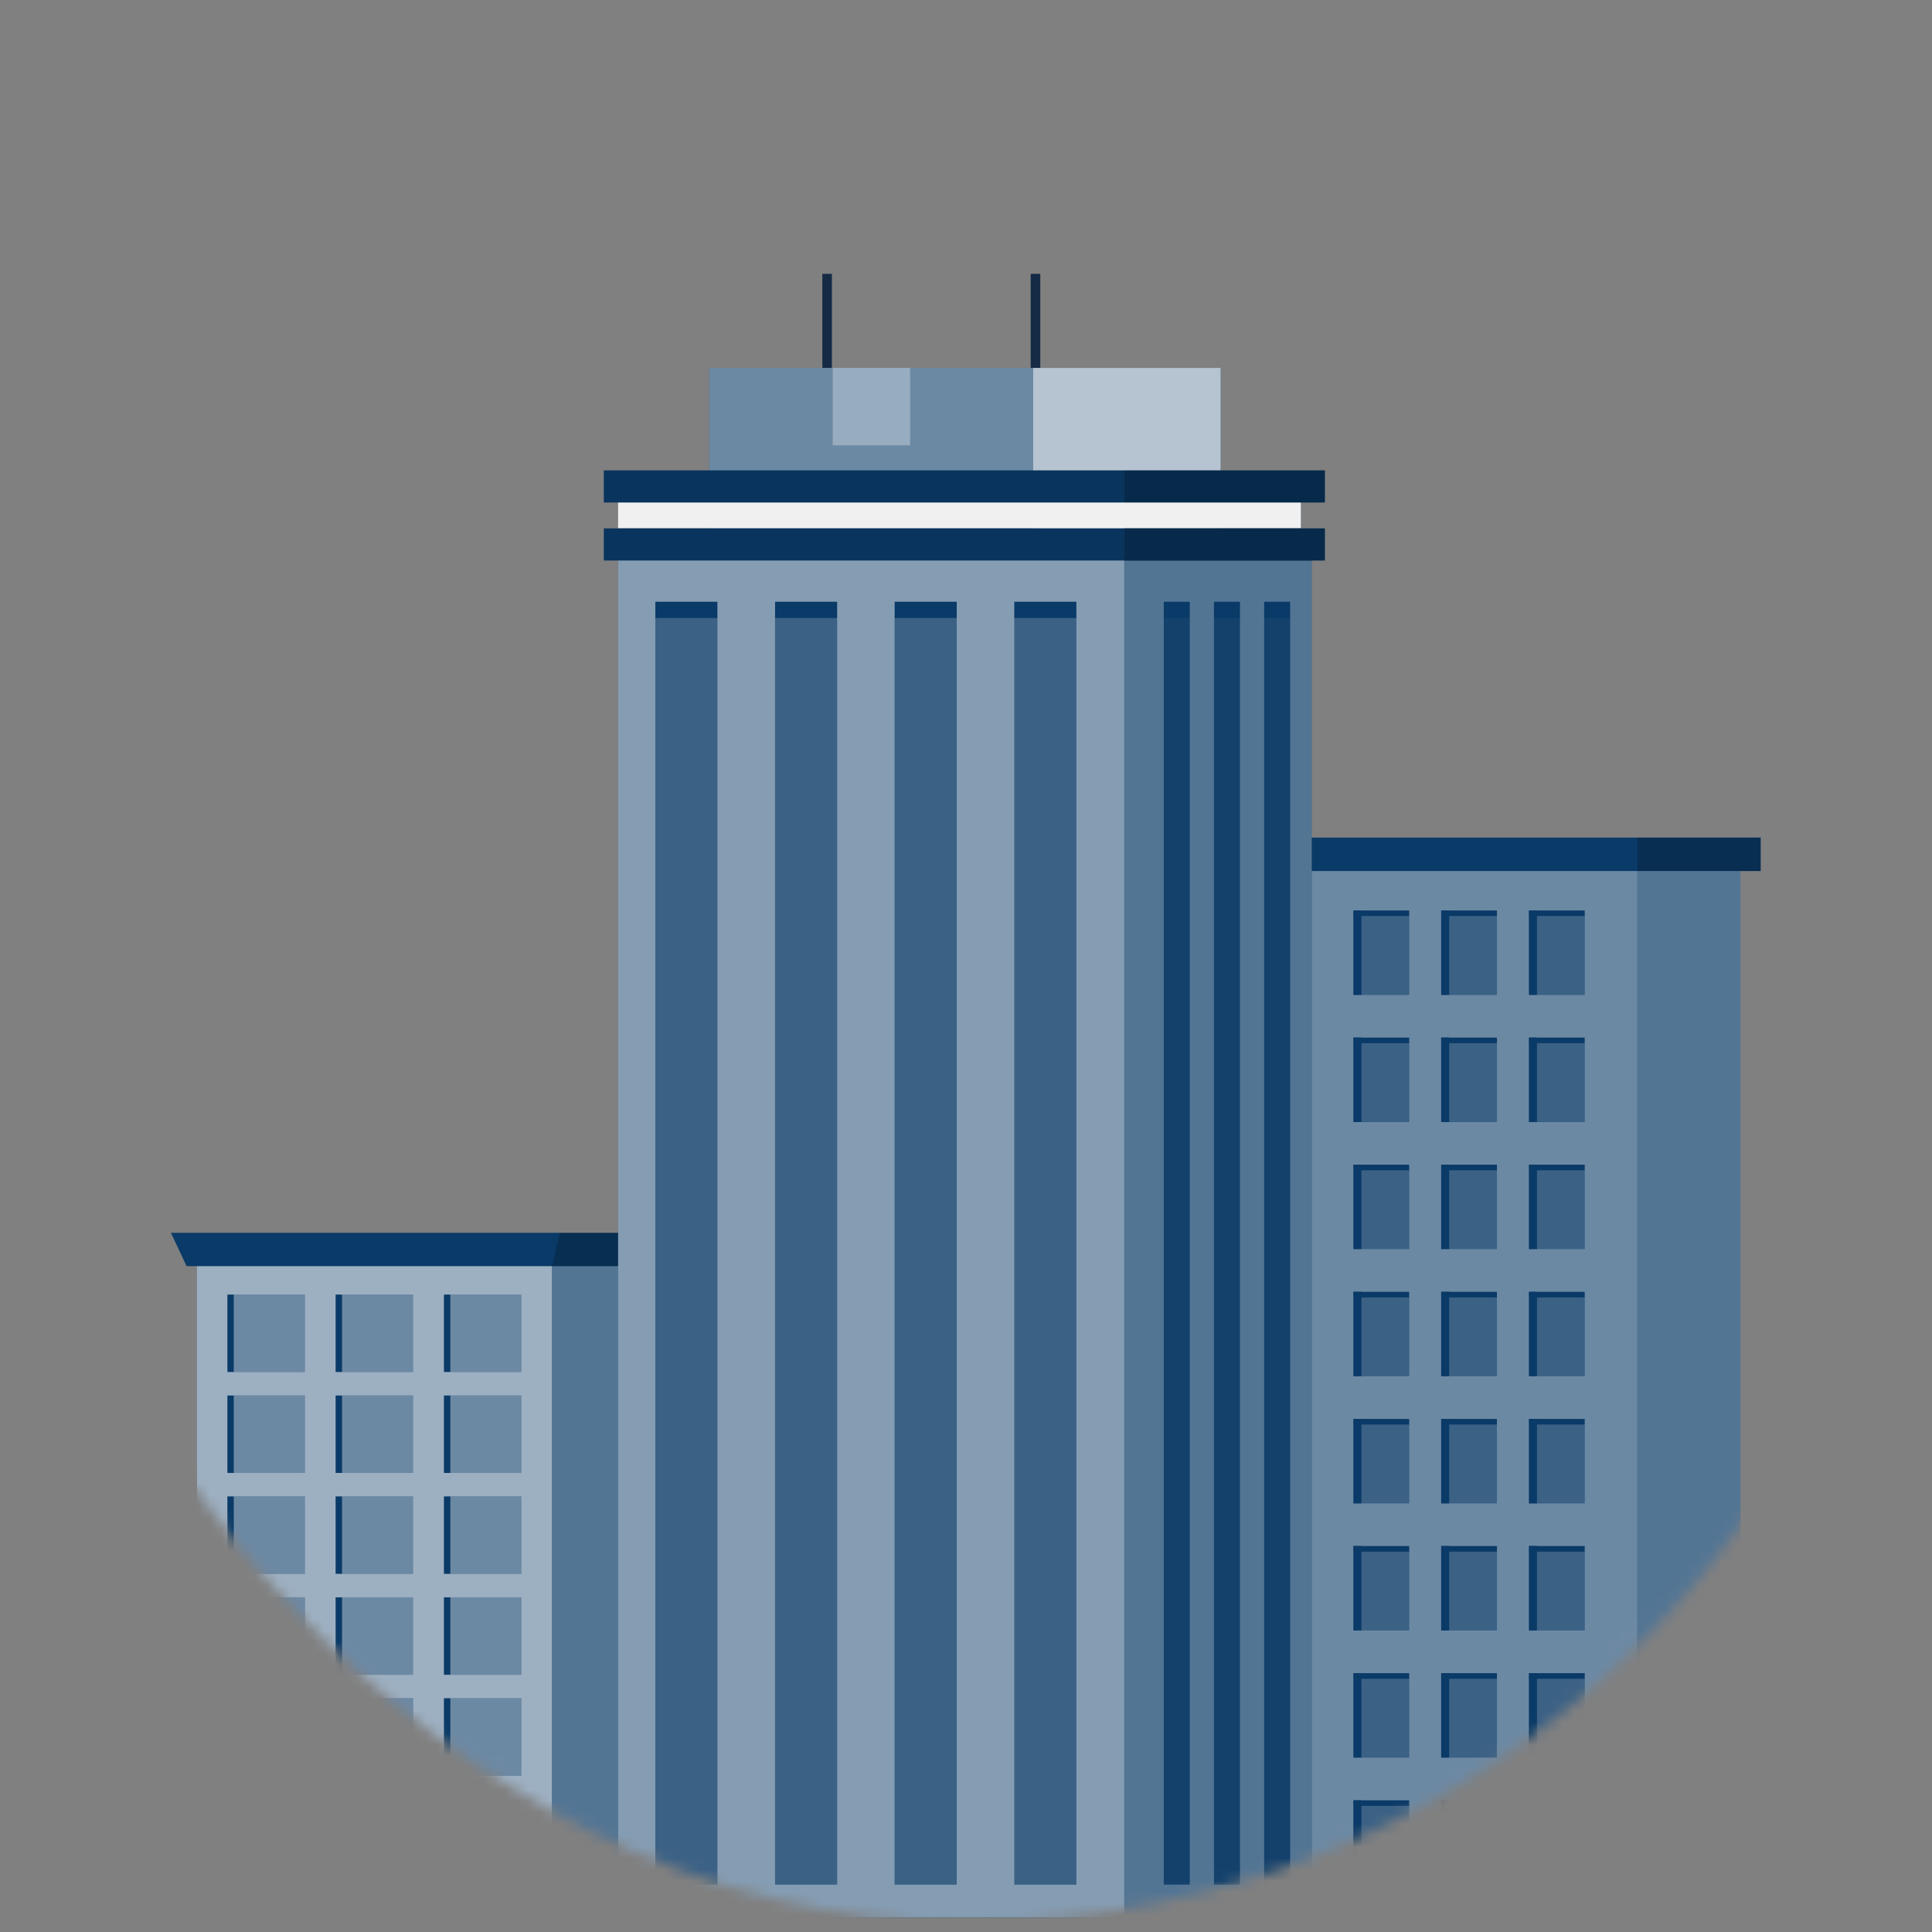 <svg width="170" height="170" viewBox="0 0 170 170" fill="none" xmlns="http://www.w3.org/2000/svg">
<rect x="0" y="0" width="170" height="170" fill="#808080" stroke="none"/>
<mask id="mask0_27_3271" style="mask-type:alpha" maskUnits="userSpaceOnUse" x="0" y="0" width="170" height="170">
<rect x="0.923" y="0.996" width="168.119" height="168.119" rx="84.059" fill="#C4C4C4"/>
</mask>
<g mask="url(#mask0_27_3271)">
<path d="M54.904 110.978H17.325V168.725H54.904V110.978Z" fill="#0A3A67"/>
<path opacity="0.6" d="M48.559 110.973H17.323V168.725H48.559V110.973Z" fill="white"/>
<path opacity="0.3" d="M54.907 110.973H48.558V168.725H54.907V110.973Z" fill="white"/>
<path d="M26.824 113.911H20.009V120.726H26.824V113.911Z" fill="#0A3A67"/>
<path d="M36.346 113.911H29.531V120.726H36.346V113.911Z" fill="#0A3A67"/>
<path d="M45.877 113.911H39.062V120.726H45.877V113.911Z" fill="#0A3A67"/>
<path d="M26.824 122.791H20.009V129.606H26.824V122.791Z" fill="#0A3A67"/>
<path d="M36.346 122.791H29.531V129.606H36.346V122.791Z" fill="#0A3A67"/>
<path d="M45.877 122.791H39.062V129.606H45.877V122.791Z" fill="#0A3A67"/>
<path d="M26.824 131.671H20.009V138.486H26.824V131.671Z" fill="#0A3A67"/>
<path d="M36.346 131.671H29.531V138.486H36.346V131.671Z" fill="#0A3A67"/>
<path d="M45.877 131.671H39.062V138.486H45.877V131.671Z" fill="#0A3A67"/>
<path d="M26.824 140.551H20.009V147.366H26.824V140.551Z" fill="#0A3A67"/>
<path d="M36.346 140.551H29.531V147.366H36.346V140.551Z" fill="#0A3A67"/>
<path d="M45.877 140.551H39.062V147.366H45.877V140.551Z" fill="#0A3A67"/>
<path d="M26.824 149.431H20.009V156.246H26.824V149.431Z" fill="#0A3A67"/>
<path d="M36.346 149.431H29.531V156.246H36.346V149.431Z" fill="#0A3A67"/>
<path d="M45.877 149.431H39.062V156.246H45.877V149.431Z" fill="#0A3A67"/>
<path d="M26.824 160.671H20.009V168.725H26.824V160.671Z" fill="#0A3A67"/>
<path d="M36.346 158.311H29.531V168.725H36.346V158.311Z" fill="#0A3A67"/>
<path d="M45.877 160.671H39.062V168.725H45.877V160.671Z" fill="#0A3A67"/>
<path opacity="0.4" d="M26.823 113.911H20.569V120.726H26.823V113.911Z" fill="white"/>
<path opacity="0.4" d="M36.35 113.911H30.096V120.726H36.35V113.911Z" fill="white"/>
<path opacity="0.4" d="M45.881 113.911H39.627V120.726H45.881V113.911Z" fill="white"/>
<path opacity="0.4" d="M26.823 122.791H20.569V129.606H26.823V122.791Z" fill="white"/>
<path opacity="0.4" d="M36.35 122.791H30.096V129.606H36.35V122.791Z" fill="white"/>
<path opacity="0.4" d="M45.881 122.791H39.627V129.606H45.881V122.791Z" fill="white"/>
<path opacity="0.4" d="M26.823 131.671H20.569V138.486H26.823V131.671Z" fill="white"/>
<path opacity="0.4" d="M36.35 131.671H30.096V138.486H36.35V131.671Z" fill="white"/>
<path opacity="0.4" d="M45.881 131.671H39.627V138.486H45.881V131.671Z" fill="white"/>
<path opacity="0.4" d="M26.823 140.551H20.569V147.366H26.823V140.551Z" fill="white"/>
<path opacity="0.4" d="M36.35 140.551H30.096V147.366H36.35V140.551Z" fill="white"/>
<path opacity="0.4" d="M45.881 140.551H39.627V147.366H45.881V140.551Z" fill="white"/>
<path opacity="0.4" d="M26.823 149.431H20.569V156.246H26.823V149.431Z" fill="white"/>
<path opacity="0.4" d="M36.35 149.431H30.096V156.246H36.35V149.431Z" fill="white"/>
<path opacity="0.4" d="M45.881 149.431H39.627V156.246H45.881V149.431Z" fill="white"/>
<path opacity="0.4" d="M26.823 160.671H20.569V168.725H26.823V160.671Z" fill="white"/>
<path opacity="0.4" d="M36.35 158.311H30.096V168.725H36.35V158.311Z" fill="white"/>
<path opacity="0.4" d="M45.881 160.671H39.627V168.725H45.881V160.671Z" fill="white"/>
<path d="M15.04 108.477H61.345L59.971 111.409H16.42L15.04 108.477Z" fill="#0A3A67"/>
<path opacity="0.2" d="M49.243 108.477H61.345L59.97 111.409H48.583L49.243 108.477Z" fill="black"/>
<path d="M153.149 76.432H115.221V168.725H153.149V76.432Z" fill="#0A3A67"/>
<path opacity="0.4" d="M144.076 76.432H115.223V168.725H144.076V76.432Z" fill="white"/>
<path d="M154.925 73.7H113.439V76.644H154.925V73.7Z" fill="#0A3A67"/>
<path opacity="0.2" d="M154.924 73.701H144.08V76.645H154.924V73.701Z" fill="black"/>
<path opacity="0.3" d="M153.154 76.644H144.08V168.725H153.154V76.644Z" fill="white"/>
<path d="M123.997 80.114H119.094V87.542H123.997V80.114Z" fill="#0A3A67"/>
<path opacity="0.2" d="M123.995 80.603H119.092V87.536H123.995V80.603Z" fill="white"/>
<path d="M119.796 80.114H119.094V87.542H119.796V80.114Z" fill="#0A3A67"/>
<path d="M131.718 80.114H126.814V87.542H131.718V80.114Z" fill="#0A3A67"/>
<path opacity="0.2" d="M131.722 80.603H126.819V87.536H131.722V80.603Z" fill="white"/>
<path d="M127.517 80.114H126.814V87.542H127.517V80.114Z" fill="#0A3A67"/>
<path d="M139.443 80.114H134.54V87.542H139.443V80.114Z" fill="#0A3A67"/>
<path opacity="0.2" d="M139.443 80.603H134.54V87.536H139.443V80.603Z" fill="white"/>
<path d="M135.242 80.114H134.54V87.542H135.242V80.114Z" fill="#0A3A67"/>
<path d="M123.997 91.301H119.094V98.73H123.997V91.301Z" fill="#0A3A67"/>
<path opacity="0.2" d="M123.995 91.79H119.092V98.723H123.995V91.79Z" fill="white"/>
<path d="M119.796 91.301H119.094V98.73H119.796V91.301Z" fill="#0A3A67"/>
<path d="M131.718 91.301H126.814V98.73H131.718V91.301Z" fill="#0A3A67"/>
<path opacity="0.2" d="M131.722 91.79H126.819V98.723H131.722V91.79Z" fill="white"/>
<path d="M127.517 91.301H126.814V98.73H127.517V91.301Z" fill="#0A3A67"/>
<path d="M139.443 91.301H134.54V98.73H139.443V91.301Z" fill="#0A3A67"/>
<path opacity="0.2" d="M139.443 91.79H134.54V98.723H139.443V91.79Z" fill="white"/>
<path d="M135.242 91.301H134.54V98.73H135.242V91.301Z" fill="#0A3A67"/>
<path d="M123.997 102.482H119.094V109.91H123.997V102.482Z" fill="#0A3A67"/>
<path opacity="0.2" d="M123.995 102.978H119.092V109.911H123.995V102.978Z" fill="white"/>
<path d="M119.796 102.482H119.094V109.91H119.796V102.482Z" fill="#0A3A67"/>
<path d="M131.718 102.482H126.814V109.91H131.718V102.482Z" fill="#0A3A67"/>
<path opacity="0.2" d="M131.722 102.977H126.819V109.91H131.722V102.977Z" fill="white"/>
<path d="M127.517 102.482H126.814V109.91H127.517V102.482Z" fill="#0A3A67"/>
<path d="M139.443 102.482H134.54V109.91H139.443V102.482Z" fill="#0A3A67"/>
<path opacity="0.2" d="M139.443 102.977H134.54V109.91H139.443V102.977Z" fill="white"/>
<path d="M135.242 102.482H134.54V109.91H135.242V102.482Z" fill="#0A3A67"/>
<path d="M123.997 113.669H119.094V121.098H123.997V113.669Z" fill="#0A3A67"/>
<path opacity="0.2" d="M123.995 114.164H119.092V121.097H123.995V114.164Z" fill="white"/>
<path d="M119.796 113.669H119.094V121.098H119.796V113.669Z" fill="#0A3A67"/>
<path d="M131.718 113.669H126.814V121.098H131.718V113.669Z" fill="#0A3A67"/>
<path opacity="0.2" d="M131.722 114.164H126.819V121.097H131.722V114.164Z" fill="white"/>
<path d="M127.517 113.669H126.814V121.098H127.517V113.669Z" fill="#0A3A67"/>
<path d="M139.443 113.669H134.54V121.098H139.443V113.669Z" fill="#0A3A67"/>
<path opacity="0.2" d="M139.443 114.164H134.54V121.097H139.443V114.164Z" fill="white"/>
<path d="M135.242 113.669H134.54V121.098H135.242V113.669Z" fill="#0A3A67"/>
<path d="M123.997 124.856H119.094V132.284H123.997V124.856Z" fill="#0A3A67"/>
<path opacity="0.2" d="M123.995 125.347H119.092V132.279H123.995V125.347Z" fill="white"/>
<path d="M119.796 124.856H119.094V132.284H119.796V124.856Z" fill="#0A3A67"/>
<path d="M131.718 124.856H126.814V132.284H131.718V124.856Z" fill="#0A3A67"/>
<path opacity="0.2" d="M131.722 125.347H126.819V132.279H131.722V125.347Z" fill="white"/>
<path d="M127.517 124.856H126.814V132.284H127.517V124.856Z" fill="#0A3A67"/>
<path d="M139.443 124.856H134.54V132.284H139.443V124.856Z" fill="#0A3A67"/>
<path opacity="0.2" d="M139.443 125.347H134.54V132.279H139.443V125.347Z" fill="white"/>
<path d="M135.242 124.856H134.54V132.284H135.242V124.856Z" fill="#0A3A67"/>
<path d="M123.997 136.037H119.094V143.466H123.997V136.037Z" fill="#0A3A67"/>
<path opacity="0.2" d="M123.995 136.533H119.092V143.466H123.995V136.533Z" fill="white"/>
<path d="M119.796 136.037H119.094V143.466H119.796V136.037Z" fill="#0A3A67"/>
<path d="M131.718 136.037H126.814V143.466H131.718V136.037Z" fill="#0A3A67"/>
<path opacity="0.2" d="M131.722 136.533H126.819V143.466H131.722V136.533Z" fill="white"/>
<path d="M127.517 136.037H126.814V143.466H127.517V136.037Z" fill="#0A3A67"/>
<path d="M139.443 136.037H134.54V143.466H139.443V136.037Z" fill="#0A3A67"/>
<path opacity="0.2" d="M139.443 136.533H134.54V143.466H139.443V136.533Z" fill="white"/>
<path d="M135.242 136.037H134.54V143.466H135.242V136.037Z" fill="#0A3A67"/>
<path d="M123.997 147.224H119.094V154.653H123.997V147.224Z" fill="#0A3A67"/>
<path opacity="0.2" d="M123.995 147.72H119.092V154.653H123.995V147.72Z" fill="white"/>
<path d="M119.796 147.224H119.094V154.653H119.796V147.224Z" fill="#0A3A67"/>
<path d="M131.718 147.224H126.814V154.653H131.718V147.224Z" fill="#0A3A67"/>
<path opacity="0.2" d="M131.722 147.72H126.819V154.653H131.722V147.72Z" fill="white"/>
<path d="M127.517 147.224H126.814V154.653H127.517V147.224Z" fill="#0A3A67"/>
<path d="M139.443 147.224H134.54V154.653H139.443V147.224Z" fill="#0A3A67"/>
<path opacity="0.2" d="M139.443 147.72H134.54V154.653H139.443V147.72Z" fill="white"/>
<path d="M135.242 147.224H134.54V154.653H135.242V147.224Z" fill="#0A3A67"/>
<path d="M123.997 158.412H119.094V165.84H123.997V158.412Z" fill="#0A3A67"/>
<path opacity="0.2" d="M123.995 158.901H119.092V165.834H123.995V158.901Z" fill="white"/>
<path d="M119.796 158.412H119.094V165.84H119.796V158.412Z" fill="#0A3A67"/>
<path d="M131.718 158.412H126.814V165.84H131.718V158.412Z" fill="#0A3A67"/>
<path opacity="0.2" d="M131.722 158.901H126.819V165.834H131.722V158.901Z" fill="white"/>
<path d="M127.517 158.412H126.814V165.84H127.517V158.412Z" fill="#0A3A67"/>
<path d="M139.443 158.412H134.54V165.84H139.443V158.412Z" fill="#0A3A67"/>
<path opacity="0.2" d="M139.443 158.901H134.54V165.834H139.443V158.901Z" fill="white"/>
<path d="M135.242 158.412H134.54V165.84H135.242V158.412Z" fill="#0A3A67"/>
<path d="M73.201 24.096H72.358V42.269H73.201V24.096Z" fill="#152A45"/>
<path d="M91.537 24.096H90.693V42.269H91.537V24.096Z" fill="#152A45"/>
<path d="M107.401 32.374H78.896V47.438H107.401V32.374Z" fill="#0A3A67"/>
<path opacity="0.7" d="M107.405 32.374H78.901V47.438H107.405V32.374Z" fill="white"/>
<path d="M90.917 32.374H62.413V47.438H90.917V32.374Z" fill="#0A3A67"/>
<path opacity="0.4" d="M90.924 32.374H62.419V47.438H90.924V32.374Z" fill="white"/>
<path opacity="0.5" d="M59.708 55.515H58.28V61.415H59.708V55.515Z" fill="white"/>
<path opacity="0.5" d="M59.708 70.75H58.28V76.651H59.708V70.75Z" fill="white"/>
<path opacity="0.5" d="M59.708 81.064H58.28V86.964H59.708V81.064Z" fill="white"/>
<path opacity="0.5" d="M59.708 91.384H58.28V97.284H59.708V91.384Z" fill="white"/>
<path opacity="0.5" d="M59.708 101.697H58.28V107.598H59.708V101.697Z" fill="white"/>
<path opacity="0.5" d="M59.708 112.011H58.28V117.911H59.708V112.011Z" fill="white"/>
<path opacity="0.5" d="M59.708 123.381H58.28V129.281H59.708V123.381Z" fill="white"/>
<path opacity="0.5" d="M59.708 134.751H58.28V140.651H59.708V134.751Z" fill="white"/>
<path opacity="0.5" d="M59.708 146.115H58.28V152.015H59.708V146.115Z" fill="white"/>
<path opacity="0.5" d="M59.708 157.485H58.28V163.385H59.708V157.485Z" fill="white"/>
<path d="M115.426 47.656H70.885V168.725H115.426V47.656Z" fill="#0A3A67"/>
<path d="M98.931 47.656H54.39V168.725H98.931V47.656Z" fill="#0A3A67"/>
<path opacity="0.3" d="M115.425 49.32H98.939V168.731H115.425V49.32Z" fill="white"/>
<path opacity="0.5" d="M98.931 47.656H54.39V168.725H98.931V47.656Z" fill="white"/>
<path d="M94.712 52.949H89.248V165.834H94.712V52.949Z" fill="#0A3A67"/>
<path d="M84.185 52.949H78.721V165.834H84.185V52.949Z" fill="#0A3A67"/>
<path d="M73.662 52.949H68.198V165.834H73.662V52.949Z" fill="#0A3A67"/>
<path d="M63.126 52.949H57.663V165.834H63.126V52.949Z" fill="#0A3A67"/>
<path opacity="0.2" d="M94.708 54.377H89.244V165.834H94.708V54.377Z" fill="white"/>
<path opacity="0.2" d="M84.189 54.377H78.726V165.834H84.189V54.377Z" fill="white"/>
<path opacity="0.2" d="M73.66 54.377H68.196V165.834H73.66V54.377Z" fill="white"/>
<path opacity="0.2" d="M63.126 54.377H57.663V165.834H63.126V54.377Z" fill="white"/>
<path d="M113.524 52.949H111.235V165.834H113.524V52.949Z" fill="#0A3A67"/>
<path d="M109.107 52.949H106.817V165.834H109.107V52.949Z" fill="#0A3A67"/>
<path d="M104.692 52.949H102.402V165.834H104.692V52.949Z" fill="#0A3A67"/>
<g opacity="0.3">
<g opacity="0.3">
<path opacity="0.4" d="M113.522 54.376H111.233V165.834H113.522V54.376Z" fill="white"/>
</g>
<g opacity="0.3">
<path opacity="0.4" d="M109.109 54.376H106.82V165.834H109.109V54.376Z" fill="white"/>
</g>
<g opacity="0.3">
<path opacity="0.4" d="M104.69 54.376H102.4V165.834H104.69V54.376Z" fill="white"/>
</g>
</g>
<path d="M114.47 44.216H98.935V46.488H114.47V44.216Z" fill="#0A3A67"/>
<path d="M114.473 43.662H54.39V46.488H114.473V43.662Z" fill="#F0F0F0"/>
<path d="M116.577 46.493H53.131V49.32H116.577V46.493Z" fill="#0A3A67"/>
<path d="M116.577 41.39H53.131V44.216H116.577V41.39Z" fill="#0A3A67"/>
<path opacity="0.1" d="M116.582 46.493H53.136V49.32H116.582V46.493Z" fill="black"/>
<path opacity="0.1" d="M116.582 41.39H53.136V44.216H116.582V41.39Z" fill="black"/>
<path opacity="0.2" d="M116.581 46.493H98.939V49.32H116.581V46.493Z" fill="black"/>
<path opacity="0.2" d="M116.581 41.39H98.939V44.216H116.581V41.39Z" fill="black"/>
<path opacity="0.3" d="M80.082 32.374H73.273V39.183H80.082V32.374Z" fill="white"/>
</g>
</svg>
